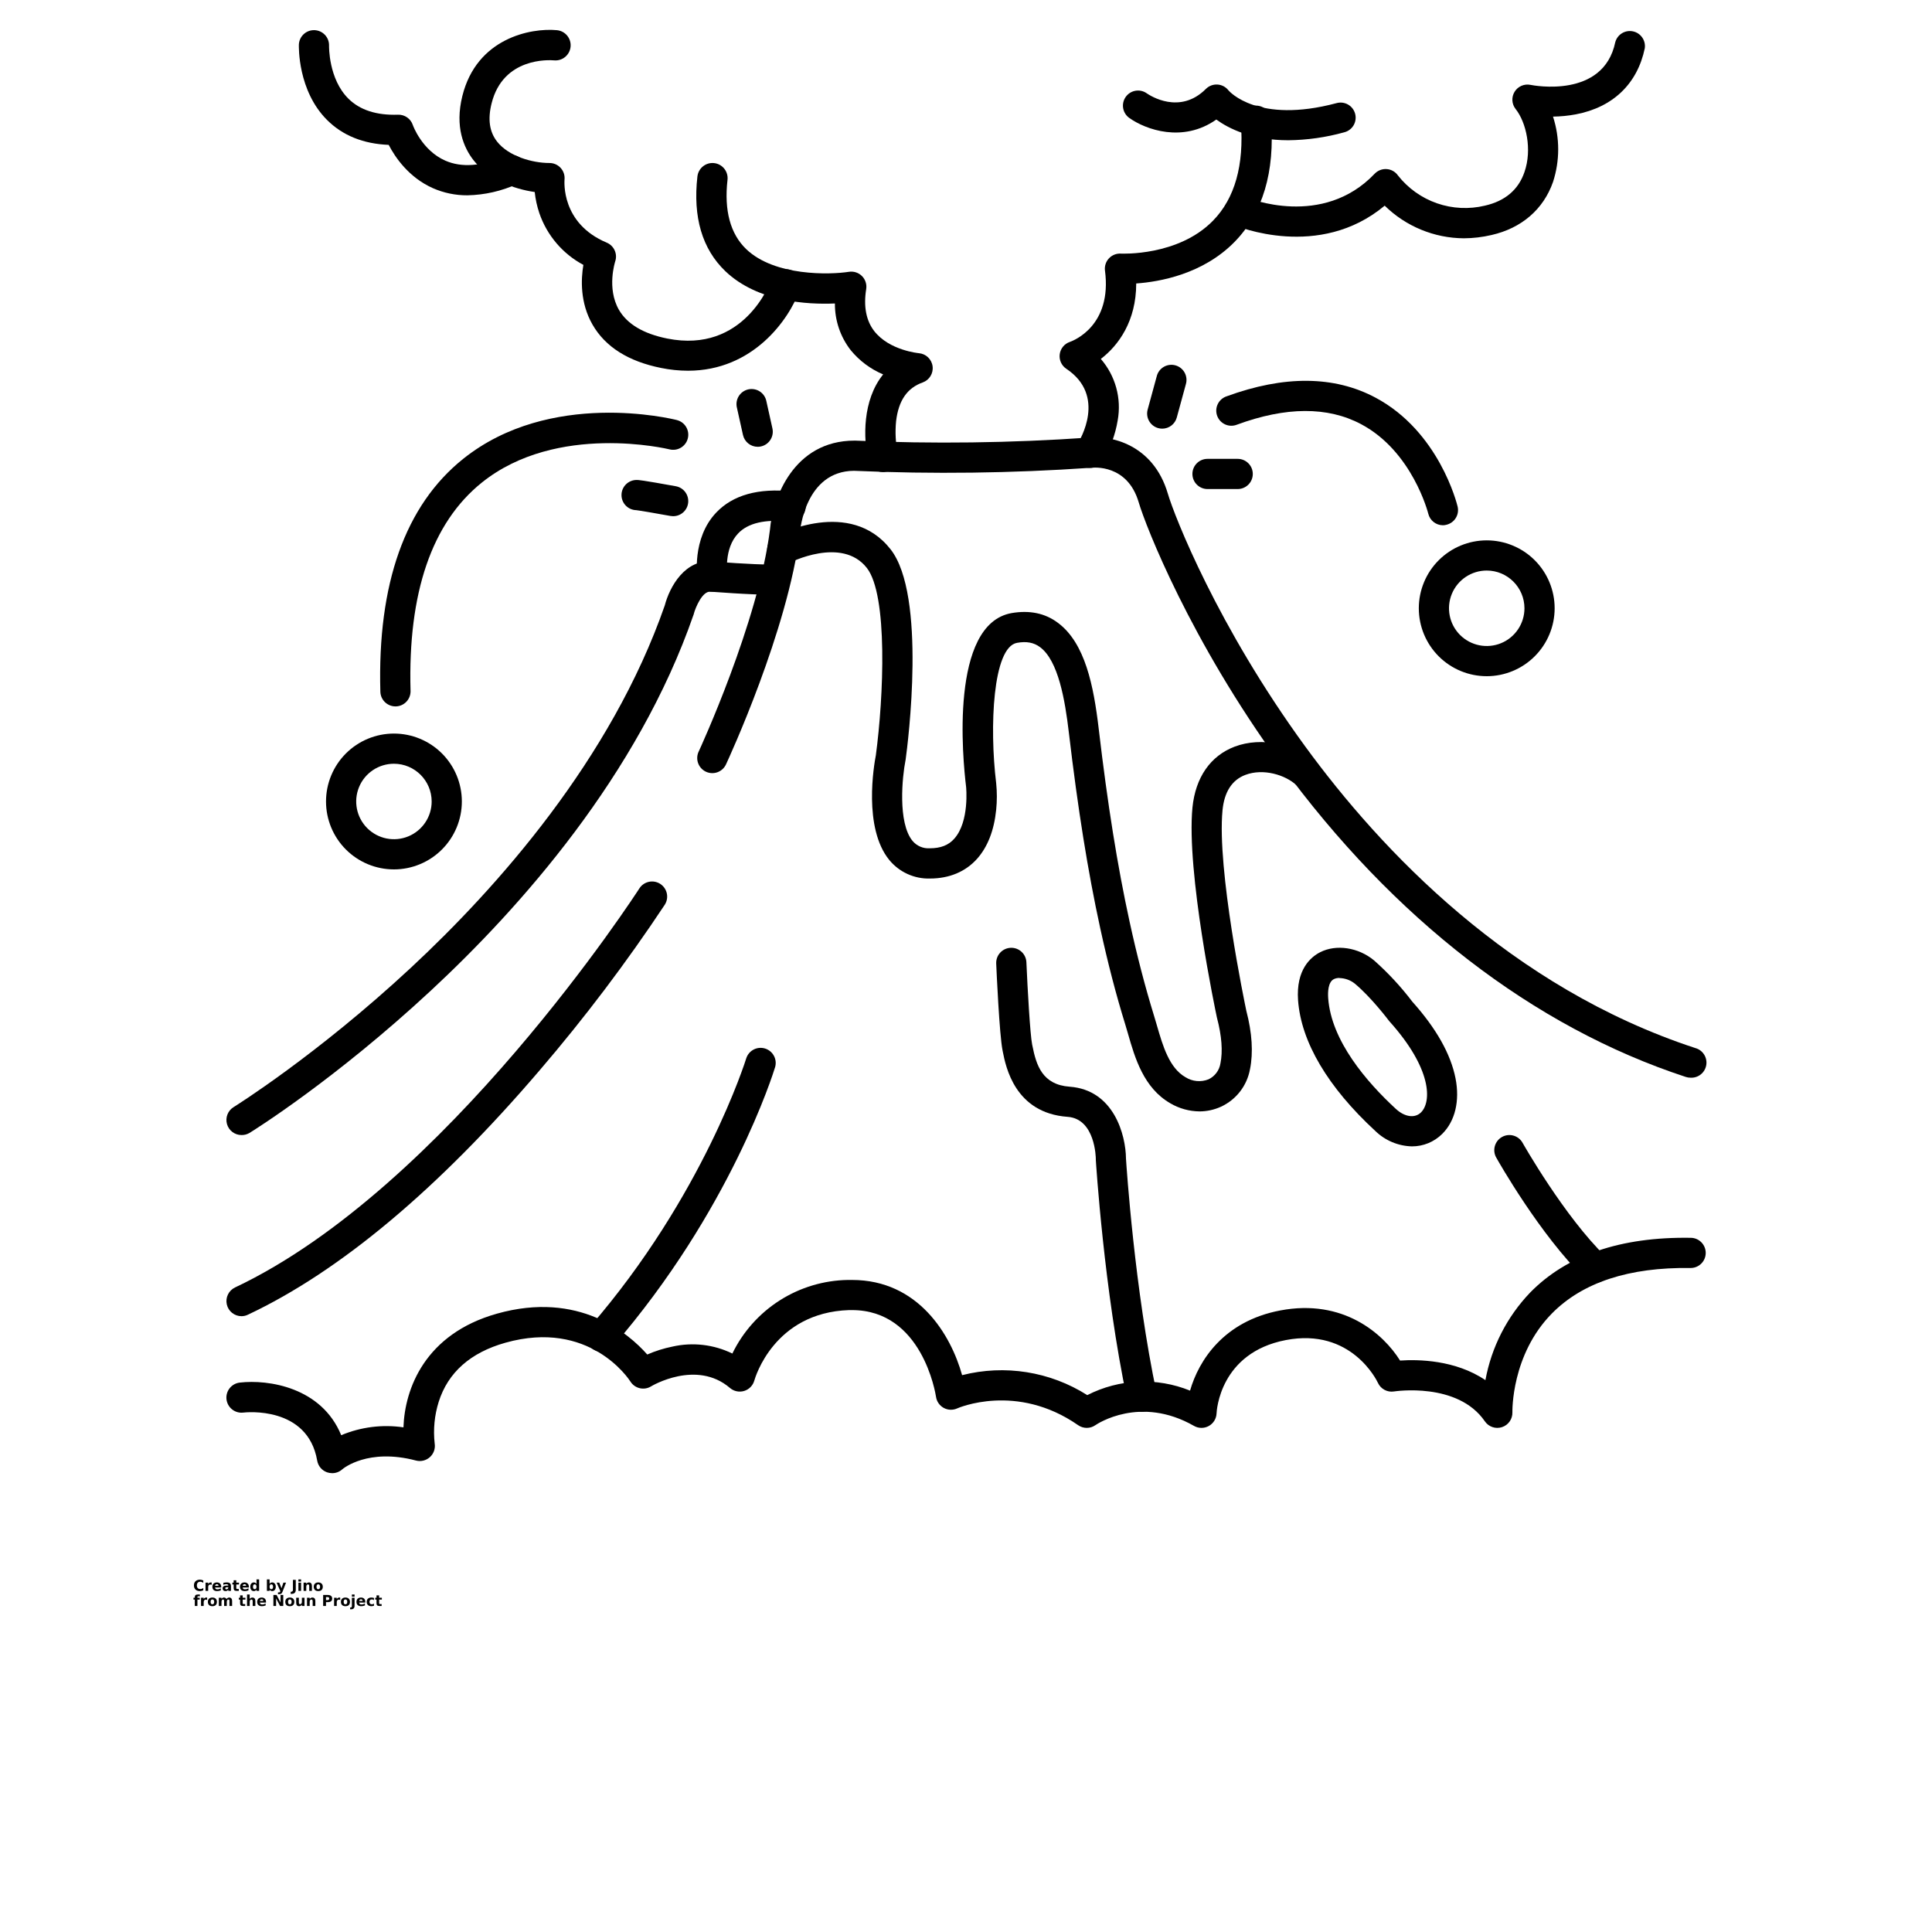 <?xml version="1.0" encoding="UTF-8"?>
<svg width="700pt" height="700pt" version="1.1" viewBox="0 0 700 700" xmlns="http://www.w3.org/2000/svg" xmlns:xlink="http://www.w3.org/1999/xlink">
 <defs>
  <symbol id="t" overflow="visible">
   <path d="m3.656-0.219c-0.188 0.094-0.387 0.168-0.594 0.219-0.199 0.051-0.406 0.078-0.625 0.078-0.668 0-1.199-0.18-1.594-0.547-0.387-0.375-0.578-0.879-0.578-1.516 0-0.645 0.191-1.148 0.578-1.516 0.395-0.375 0.926-0.562 1.594-0.562 0.219 0 0.426 0.027 0.625 0.078 0.207 0.055 0.406 0.125 0.594 0.219v0.828c-0.188-0.125-0.375-0.219-0.562-0.281-0.18-0.062-0.371-0.094-0.578-0.094-0.367 0-0.656 0.121-0.875 0.359-0.211 0.23-0.312 0.555-0.312 0.969 0 0.406 0.102 0.73 0.312 0.969 0.219 0.23 0.508 0.344 0.875 0.344 0.207 0 0.398-0.023 0.578-0.078 0.188-0.062 0.375-0.16 0.562-0.297z"/>
  </symbol>
  <symbol id="d" overflow="visible">
   <path d="m2.688-2.172c-0.086-0.039-0.168-0.07-0.25-0.094-0.086-0.02-0.168-0.031-0.25-0.031-0.25 0-0.445 0.086-0.578 0.25-0.125 0.156-0.188 0.383-0.188 0.672v1.375h-0.969v-2.984h0.969v0.484c0.113-0.195 0.25-0.336 0.406-0.422 0.164-0.094 0.359-0.141 0.578-0.141h0.109c0.039 0 0.094 0.008 0.156 0.016z"/>
  </symbol>
  <symbol id="a" overflow="visible">
   <path d="m3.438-1.5v0.266h-2.234c0.031 0.23 0.113 0.402 0.25 0.516 0.133 0.105 0.328 0.156 0.578 0.156 0.207 0 0.414-0.023 0.625-0.078 0.207-0.062 0.422-0.156 0.641-0.281v0.734c-0.219 0.094-0.445 0.164-0.672 0.203-0.23 0.039-0.453 0.062-0.672 0.062-0.543 0-0.965-0.133-1.266-0.406-0.305-0.281-0.453-0.672-0.453-1.172 0-0.477 0.145-0.859 0.438-1.141 0.301-0.281 0.707-0.422 1.219-0.422 0.469 0 0.844 0.141 1.125 0.422s0.422 0.664 0.422 1.141zm-0.969-0.328c0-0.176-0.059-0.316-0.172-0.422-0.105-0.113-0.242-0.172-0.406-0.172-0.188 0-0.34 0.055-0.453 0.156-0.117 0.105-0.188 0.25-0.219 0.438z"/>
  </symbol>
  <symbol id="j" overflow="visible">
   <path d="m1.797-1.344c-0.199 0-0.352 0.039-0.453 0.109-0.094 0.062-0.141 0.164-0.141 0.297 0 0.117 0.035 0.211 0.109 0.281 0.082 0.062 0.195 0.094 0.344 0.094 0.176 0 0.328-0.062 0.453-0.188s0.188-0.285 0.188-0.484v-0.109zm1.469-0.359v1.703h-0.969v-0.438c-0.125 0.18-0.273 0.309-0.438 0.391-0.156 0.082-0.352 0.125-0.578 0.125-0.312 0-0.57-0.086-0.766-0.266-0.188-0.188-0.281-0.422-0.281-0.703 0-0.352 0.117-0.613 0.359-0.781 0.238-0.164 0.617-0.25 1.141-0.25h0.562v-0.062c0-0.156-0.062-0.266-0.188-0.328-0.117-0.07-0.297-0.109-0.547-0.109-0.211 0-0.402 0.023-0.578 0.062-0.18 0.043-0.34 0.102-0.484 0.172v-0.719c0.195-0.051 0.398-0.086 0.609-0.109 0.207-0.031 0.414-0.047 0.625-0.047 0.539 0 0.93 0.109 1.172 0.328 0.238 0.211 0.359 0.555 0.359 1.031z"/>
  </symbol>
  <symbol id="c" overflow="visible">
   <path d="m1.5-3.844v0.859h0.984v0.672h-0.984v1.281c0 0.137 0.023 0.23 0.078 0.281 0.062 0.043 0.176 0.062 0.344 0.062h0.484v0.688h-0.812c-0.387 0-0.656-0.078-0.812-0.234s-0.234-0.422-0.234-0.797v-1.281h-0.469v-0.672h0.469v-0.859z"/>
  </symbol>
  <symbol id="i" overflow="visible">
   <path d="m2.5-2.547v-1.609h0.953v4.156h-0.953v-0.438c-0.137 0.18-0.281 0.309-0.438 0.391-0.156 0.082-0.34 0.125-0.547 0.125-0.375 0-0.684-0.145-0.922-0.438-0.23-0.289-0.344-0.672-0.344-1.141 0-0.457 0.113-0.832 0.344-1.125 0.238-0.289 0.547-0.438 0.922-0.438 0.195 0 0.375 0.043 0.531 0.125 0.164 0.086 0.316 0.215 0.453 0.391zm-0.641 1.938c0.207 0 0.363-0.07 0.469-0.219 0.113-0.156 0.172-0.379 0.172-0.672 0-0.281-0.059-0.492-0.172-0.641-0.105-0.156-0.262-0.234-0.469-0.234-0.199 0-0.355 0.078-0.469 0.234-0.105 0.148-0.156 0.359-0.156 0.641 0 0.293 0.051 0.516 0.156 0.672 0.113 0.148 0.27 0.219 0.469 0.219z"/>
  </symbol>
  <symbol id="h" overflow="visible">
   <path d="m2.047-0.609c0.207 0 0.363-0.07 0.469-0.219 0.113-0.156 0.172-0.379 0.172-0.672 0-0.281-0.059-0.492-0.172-0.641-0.105-0.156-0.262-0.234-0.469-0.234-0.199 0-0.355 0.078-0.469 0.234-0.105 0.148-0.156 0.359-0.156 0.641 0 0.293 0.051 0.516 0.156 0.672 0.113 0.148 0.27 0.219 0.469 0.219zm-0.625-1.938c0.125-0.176 0.266-0.305 0.422-0.391 0.164-0.082 0.352-0.125 0.562-0.125 0.363 0 0.664 0.148 0.906 0.438 0.238 0.293 0.359 0.668 0.359 1.125 0 0.469-0.121 0.852-0.359 1.141-0.242 0.293-0.543 0.438-0.906 0.438-0.211 0-0.398-0.043-0.562-0.125-0.156-0.082-0.297-0.211-0.422-0.391v0.438h-0.969v-4.156h0.969z"/>
  </symbol>
  <symbol id="g" overflow="visible">
   <path d="m0.062-2.984h0.953l0.812 2.016 0.688-2.016h0.953l-1.266 3.266c-0.125 0.332-0.273 0.566-0.438 0.703-0.168 0.133-0.391 0.203-0.672 0.203h-0.547v-0.641h0.297c0.164 0 0.285-0.027 0.359-0.078 0.07-0.055 0.129-0.141 0.172-0.266l0.031-0.094z"/>
  </symbol>
  <symbol id="f" overflow="visible">
   <path d="m0.5-3.984h1.031v3.594c0 0.5-0.137 0.867-0.406 1.109-0.273 0.25-0.68 0.375-1.219 0.375h-0.219v-0.781h0.172c0.207 0 0.363-0.062 0.469-0.188 0.113-0.117 0.172-0.285 0.172-0.516z"/>
  </symbol>
  <symbol id="s" overflow="visible">
   <path d="m0.453-2.984h0.969v2.984h-0.969zm0-1.172h0.969v0.781h-0.969z"/>
  </symbol>
  <symbol id="e" overflow="visible">
   <path d="m3.469-1.828v1.828h-0.969v-1.391c0-0.258-0.008-0.438-0.016-0.531-0.012-0.102-0.031-0.176-0.062-0.219-0.031-0.062-0.086-0.109-0.156-0.141-0.062-0.039-0.133-0.062-0.203-0.062-0.211 0-0.371 0.078-0.484 0.234-0.105 0.156-0.156 0.371-0.156 0.641v1.469h-0.969v-2.984h0.969v0.438c0.133-0.176 0.285-0.305 0.453-0.391 0.164-0.082 0.344-0.125 0.531-0.125 0.344 0 0.602 0.109 0.781 0.328 0.188 0.211 0.281 0.512 0.281 0.906z"/>
  </symbol>
  <symbol id="b" overflow="visible">
   <path d="m1.875-2.375c-0.211 0-0.371 0.078-0.484 0.234-0.105 0.148-0.156 0.359-0.156 0.641 0 0.293 0.051 0.516 0.156 0.672 0.113 0.148 0.273 0.219 0.484 0.219 0.207 0 0.367-0.07 0.484-0.219 0.113-0.156 0.172-0.379 0.172-0.672 0-0.281-0.059-0.492-0.172-0.641-0.117-0.156-0.277-0.234-0.484-0.234zm0-0.688c0.52 0 0.922 0.141 1.203 0.422 0.289 0.273 0.438 0.652 0.438 1.141 0 0.5-0.148 0.891-0.438 1.172-0.281 0.273-0.684 0.406-1.203 0.406-0.512 0-0.914-0.133-1.203-0.406-0.293-0.281-0.438-0.672-0.438-1.172 0-0.488 0.145-0.867 0.438-1.141 0.289-0.281 0.691-0.422 1.203-0.422z"/>
  </symbol>
  <symbol id="r" overflow="visible">
   <path d="m2.422-4.156v0.625h-0.516c-0.137 0-0.234 0.027-0.297 0.078-0.055 0.055-0.078 0.137-0.078 0.25v0.219h0.828v0.672h-0.828v2.312h-0.953v-2.312h-0.469v-0.672h0.469v-0.219c0-0.32 0.086-0.562 0.266-0.719 0.188-0.156 0.473-0.234 0.859-0.234z"/>
  </symbol>
  <symbol id="q" overflow="visible">
   <path d="m3.234-2.5c0.113-0.176 0.254-0.312 0.422-0.406 0.164-0.102 0.352-0.156 0.562-0.156 0.332 0 0.586 0.109 0.766 0.328 0.188 0.211 0.281 0.512 0.281 0.906v1.828h-0.969v-1.562c0.008-0.02 0.016-0.039 0.016-0.062v-0.109c0-0.219-0.031-0.375-0.094-0.469s-0.164-0.141-0.297-0.141c-0.188 0-0.336 0.078-0.438 0.234-0.094 0.148-0.141 0.359-0.141 0.641v1.469h-0.969v-1.562c0-0.332-0.031-0.547-0.094-0.641-0.055-0.094-0.152-0.141-0.297-0.141-0.18 0-0.32 0.078-0.422 0.234-0.094 0.148-0.141 0.359-0.141 0.641v1.469h-0.969v-2.984h0.969v0.438c0.113-0.176 0.242-0.305 0.391-0.391 0.156-0.082 0.328-0.125 0.516-0.125 0.207 0 0.391 0.055 0.547 0.156 0.156 0.094 0.273 0.23 0.359 0.406z"/>
  </symbol>
  <symbol id="p" overflow="visible">
   <path d="m3.469-1.828v1.828h-0.969v-1.391c0-0.258-0.008-0.438-0.016-0.531-0.012-0.102-0.031-0.176-0.062-0.219-0.031-0.062-0.086-0.109-0.156-0.141-0.062-0.039-0.133-0.062-0.203-0.062-0.211 0-0.371 0.078-0.484 0.234-0.105 0.156-0.156 0.371-0.156 0.641v1.469h-0.969v-4.156h0.969v1.609c0.133-0.176 0.285-0.305 0.453-0.391 0.164-0.082 0.344-0.125 0.531-0.125 0.344 0 0.602 0.109 0.781 0.328 0.188 0.211 0.281 0.512 0.281 0.906z"/>
  </symbol>
  <symbol id="o" overflow="visible">
   <path d="m0.5-3.984h1.156l1.438 2.734v-2.734h0.984v3.984h-1.156l-1.438-2.734v2.734h-0.984z"/>
  </symbol>
  <symbol id="n" overflow="visible">
   <path d="m0.422-1.172v-1.812h0.969v0.297 0.609 0.484c0 0.242 0.004 0.418 0.016 0.531 0.008 0.105 0.031 0.18 0.062 0.219 0.039 0.062 0.094 0.117 0.156 0.156 0.062 0.031 0.133 0.047 0.219 0.047 0.195 0 0.352-0.078 0.469-0.234 0.113-0.156 0.172-0.367 0.172-0.641v-1.469h0.953v2.984h-0.953v-0.438c-0.148 0.18-0.305 0.309-0.469 0.391-0.156 0.082-0.336 0.125-0.531 0.125-0.344 0-0.609-0.102-0.797-0.312-0.18-0.219-0.266-0.531-0.266-0.938z"/>
  </symbol>
  <symbol id="m" overflow="visible">
   <path d="m0.5-3.984h1.703c0.508 0 0.898 0.117 1.172 0.344 0.27 0.219 0.406 0.539 0.406 0.953 0 0.418-0.137 0.742-0.406 0.969-0.273 0.219-0.664 0.328-1.172 0.328h-0.672v1.391h-1.031zm1.031 0.75v1.109h0.562c0.195 0 0.348-0.047 0.453-0.141 0.113-0.102 0.172-0.242 0.172-0.422 0-0.176-0.059-0.312-0.172-0.406-0.105-0.094-0.258-0.141-0.453-0.141z"/>
  </symbol>
  <symbol id="l" overflow="visible">
   <path d="m0.453-2.984h0.969v2.938c0 0.395-0.102 0.695-0.297 0.906-0.188 0.219-0.465 0.328-0.828 0.328h-0.484v-0.641h0.172c0.176 0 0.297-0.043 0.359-0.125 0.07-0.074 0.109-0.23 0.109-0.469zm0-1.172h0.969v0.781h-0.969z"/>
  </symbol>
  <symbol id="k" overflow="visible">
   <path d="m2.875-2.891v0.766c-0.125-0.082-0.258-0.145-0.391-0.188-0.137-0.039-0.273-0.062-0.406-0.062-0.273 0-0.48 0.078-0.625 0.234-0.148 0.156-0.219 0.371-0.219 0.641 0 0.281 0.07 0.5 0.219 0.656 0.145 0.156 0.352 0.234 0.625 0.234 0.145 0 0.285-0.02 0.422-0.062 0.133-0.039 0.258-0.109 0.375-0.203v0.781c-0.148 0.062-0.297 0.102-0.453 0.125-0.156 0.031-0.312 0.047-0.469 0.047-0.543 0-0.965-0.133-1.266-0.406-0.305-0.281-0.453-0.672-0.453-1.172 0-0.488 0.148-0.867 0.453-1.141 0.301-0.281 0.723-0.422 1.266-0.422 0.156 0 0.312 0.016 0.469 0.047 0.156 0.023 0.305 0.062 0.453 0.125z"/>
  </symbol>
 </defs>
 <g>
  <path d="m120.31 533.75c-0.617-0.004-1.23-0.105-1.816-0.305-1.879-0.664-3.246-2.293-3.574-4.258-3.445-19.852-25.844-17.5-26.797-17.379-1.441 0.168-2.891-0.246-4.027-1.152-1.137-0.902-1.867-2.219-2.035-3.66-0.344-3 1.812-5.715 4.812-6.059 10.312-1.191 29.629 1.664 36.75 19.062 7.121-2.984 14.918-3.969 22.555-2.844 0.469-13.977 7.777-33.852 33.906-41.203 29.641-8.336 47.633 7.121 54.426 14.809v0.004c2.938-1.277 6.004-2.242 9.145-2.875 7.305-1.656 14.957-0.766 21.688 2.523 3.824-7.871 9.758-14.531 17.141-19.238 7.379-4.707 15.922-7.277 24.672-7.426h1.543c24.062 0 35.82 19.895 39.891 34.496 15.465-3.934 31.871-1.32 45.348 7.231 11.586-5.922 25.18-6.516 37.242-1.629 3.129-10.938 12.207-25.156 32.637-29.039 22.883-4.375 37.383 8.434 43.453 18.145 6.562-0.449 20.059-0.262 30.922 7.098 2.18-11.926 7.809-22.953 16.188-31.719 13.266-13.562 32.812-20.258 58.211-19.852h-0.004c3.023 0.023 5.449 2.492 5.426 5.512-0.023 3.023-2.492 5.449-5.512 5.426h-0.086c-22.16-0.316-39.035 5.207-50.117 16.461-14.797 14.996-14.328 35.602-14.328 35.809 0.082 2.43-1.449 4.625-3.758 5.383-2.309 0.762-4.844-0.094-6.219-2.102-9.844-14.359-32.66-10.859-32.891-10.828h0.004c-2.438 0.402-4.84-0.879-5.863-3.125-0.371-0.797-9.668-20.047-33.371-15.488-23.91 4.594-25.059 25.68-25.09 26.578-0.078 1.906-1.148 3.637-2.82 4.559-1.672 0.922-3.703 0.906-5.359-0.043-19.5-11.145-35.066-0.711-35.723-0.262-1.879 1.312-4.379 1.312-6.258 0-22.344-15.543-43.617-6.168-43.828-6.07h0.004c-1.562 0.703-3.363 0.637-4.867-0.184-1.504-0.82-2.539-2.301-2.789-3.996-0.195-1.289-5.062-31.445-30.449-31.445h-1.094c-27.137 0.93-34.004 24.5-34.289 25.508h-0.004c-0.492 1.805-1.875 3.231-3.668 3.781-1.789 0.551-3.734 0.148-5.156-1.07-12.164-10.422-28.438-0.688-28.59-0.578-2.562 1.566-5.906 0.773-7.492-1.773-0.578-0.906-14.852-22.609-45.293-14.043-12.633 3.555-20.781 10.762-24.16 21.414v0.004c-1.527 4.871-2.023 10.008-1.457 15.082 0.301 1.828-0.344 3.684-1.711 4.93-1.371 1.25-3.277 1.719-5.07 1.25-17.379-4.57-26.348 2.875-26.719 3.203-1.008 0.906-2.32 1.395-3.676 1.379z"/>
  <path d="m87.5 411.25c-2.441 0-4.59-1.625-5.258-3.973-0.668-2.352 0.305-4.859 2.383-6.144 0.297-0.188 30.176-18.801 64.27-50.52 31.25-29.062 72.547-75.469 91.961-131.25 1.727-6.617 7.34-17.129 17.816-15.902 1.203 0.098 13.301 1.094 21.328 1.094 3.019 0 5.469 2.445 5.469 5.469 0 3.019-2.449 5.469-5.469 5.469-8.871 0-21.789-1.094-22.336-1.094h-0.219c-2.941-0.371-5.469 5.773-6.047 7.93 0 0.164-0.086 0.316-0.141 0.469-20.137 58.121-62.824 106.09-95.09 136.06-34.859 32.398-64.531 50.871-65.789 51.637h-0.004c-0.871 0.512-1.863 0.773-2.875 0.754z"/>
  <path d="m612.5 390.47c-0.578 0-1.156-0.094-1.707-0.273-55.168-18.078-105.95-57.246-146.81-113.26-32.68-44.844-48.867-86.273-51.406-94.926-4.102-13.977-16.516-12.59-17.039-12.523h-0.32c-28.562 1.977-57.211 2.344-85.816 1.094-17.586 0.121-19.492 21.406-19.566 22.312 0.008 0.078 0.008 0.16 0 0.238-4.43 35.449-25.812 81.703-26.719 83.66v0.004c-0.582 1.359-1.691 2.43-3.074 2.961-1.383 0.531-2.922 0.477-4.266-0.148-1.344-0.629-2.375-1.77-2.859-3.172-0.484-1.398-0.379-2.938 0.289-4.258 0.207-0.461 21.516-46.57 25.77-80.293 0.941-11.223 8.508-32.242 30.625-32.242h0.328c28.156 1.23 56.363 0.863 84.48-1.094 7.656-0.887 23.395 2.188 28.723 20.312 2.43 8.27 18.004 48.039 49.754 91.559 27.551 37.766 74.441 87.379 141.39 109.32v-0.004c2.691 0.746 4.387 3.406 3.934 6.16-0.457 2.758-2.918 4.731-5.707 4.57z"/>
  <path d="m434.62 402.68c-3.731-0.031-7.387-1.047-10.602-2.941-9.637-5.555-12.809-16.406-15.312-25.156-0.328-1.094-0.656-2.254-0.984-3.336-3.379-10.938-6.356-22.398-9.09-34.945-4.484-20.586-8.094-43.125-11.375-70.953-1.391-11.801-3.828-25.977-10.422-30.875-2.242-1.672-4.898-2.188-8.344-1.562-8.805 1.555-10.039 30.516-7.559 50.828v-0.004c0.328 3.227 0.328 6.477 0 9.699-0.766 7.469-3.094 13.43-6.914 17.719-4.168 4.68-10.074 7.152-17.062 7.152v0.004c-5.68 0.164-11.117-2.309-14.73-6.695-9.559-11.66-5.547-34.562-4.891-37.953 2.832-21.133 4.43-58.121-3.281-67.91-9.047-11.508-27.879-1.902-28.066-1.793-2.676 1.402-5.981 0.371-7.387-2.305-1.406-2.676-0.375-5.984 2.301-7.387 1.094-0.578 27.07-13.957 41.75 4.727 13.125 16.648 6.312 70.242 5.469 76.301l-0.066 0.34c-1.094 5.469-2.898 22.379 2.582 29.051v-0.004c1.535 1.832 3.852 2.82 6.234 2.668 3.894 0 6.805-1.094 8.891-3.488 5.555-6.223 4.289-18.727 4.266-18.855-1.191-9.766-6.039-58.898 16.516-62.879 6.43-1.094 12.086 0 16.777 3.543 9.844 7.34 12.93 22.793 14.766 38.391 3.227 27.453 6.781 49.668 11.188 69.891 2.668 12.238 5.566 23.383 8.848 34.059 0.352 1.094 0.699 2.309 1.039 3.5 2.188 7.57 4.496 15.398 10.324 18.758h0.004c2.516 1.605 5.648 1.895 8.414 0.777 2.289-1.102 3.891-3.258 4.285-5.766 0.887-4.375 0.469-9.93-1.227-16.406l-0.066-0.262c-0.461-2.188-11.09-52.5-8.848-76.027 1.094-10.883 6.484-18.715 15.312-22.07 9.668-3.652 22.227-1.094 29.859 6.016h0.004c2.113 2.078 2.184 5.469 0.156 7.633-2.027 2.168-5.41 2.324-7.629 0.352-4.035-3.773-12.031-6.211-18.516-3.762-4.867 1.836-7.656 6.168-8.301 12.863-2.035 21.34 8.039 69.805 8.629 72.602 2.102 8.016 2.547 15.148 1.336 21.188l-0.004-0.004c-1.078 5.965-4.996 11.031-10.5 13.574-2.438 1.117-5.09 1.699-7.773 1.707z"/>
  <path d="m511.56 415.35c-4.953-0.121-9.68-2.106-13.234-5.555-17.238-15.906-26.918-32.289-28.012-47.371-0.797-11.18 4.648-15.695 7.973-17.402 5.84-2.996 13.891-1.773 19.578 2.965 5.094 4.516 9.734 9.52 13.848 14.941 8.664 9.656 13.922 19 15.652 27.77 1.609 8.18-0.152 15.52-4.824 20.137-2.914 2.906-6.867 4.531-10.98 4.516zm-26.25-61.02c-0.703-0.02-1.398 0.129-2.035 0.426-2.133 1.094-2.188 4.781-2.047 6.879 1.094 15.488 13.934 30.375 24.5 40.129 3.227 2.977 6.891 3.488 9.121 1.289 3.883-3.84 4.047-15.793-11.43-33l0.004 0.004c-0.109-0.117-0.207-0.242-0.297-0.371-0.066-0.078-6.266-8.312-12.25-13.301-1.578-1.262-3.531-1.973-5.555-2.012z"/>
  <path d="m87.5 476.88c-2.559-0.004-4.769-1.777-5.328-4.273-0.559-2.496 0.688-5.047 3-6.141 76.387-36.094 145.79-143.49 146.48-144.57h-0.004c1.633-2.543 5.016-3.281 7.559-1.652 2.543 1.633 3.281 5.016 1.652 7.559-13.855 20.887-28.98 40.906-45.293 59.938-36.793 43.051-72.363 72.867-105.73 88.594-0.723 0.355-1.52 0.543-2.328 0.547z"/>
  <path d="m217.88 489.77c-2.141 0-4.082-1.25-4.973-3.195-0.887-1.945-0.562-4.231 0.84-5.848 41.113-47.457 56.504-96.828 56.656-97.344 0.941-2.809 3.949-4.352 6.777-3.488 2.832 0.867 4.461 3.828 3.676 6.68-0.633 2.121-16.164 52.02-58.82 101.32-1.047 1.199-2.562 1.887-4.156 1.879z"/>
  <path d="m413.75 511.52c-2.594-0.008-4.828-1.832-5.348-4.375-8.422-39.672-11.332-86.406-11.363-86.855v-0.328c0-0.578-0.23-14.613-10.238-15.312-19.062-1.367-22.391-18.125-23.473-23.637l-0.086-0.438c-1.148-5.719-2.188-28.844-2.297-31.457-0.066-1.449 0.449-2.867 1.43-3.938 0.98-1.07 2.348-1.707 3.797-1.77 3.019-0.133 5.578 2.207 5.711 5.227 0.414 9.57 1.344 26.109 2.078 29.793l0.098 0.461c1.41 7.121 3.609 14.141 13.531 14.844 16 1.18 20.309 17.52 20.375 26.082 0.188 2.941 3.129 47.348 11.133 85.094 0.629 2.957-1.254 5.859-4.211 6.488-0.371 0.082-0.754 0.121-1.137 0.121z"/>
  <path d="m578.05 464.78c-1.422 0-2.785-0.551-3.805-1.543-16.242-15.75-31.488-42.656-32.133-43.836h-0.004c-1.48-2.633-0.543-5.969 2.09-7.449 2.633-1.48 5.969-0.543 7.449 2.09 0.141 0.262 15.117 26.711 30.211 41.344h-0.004c1.602 1.551 2.102 3.914 1.266 5.981-0.84 2.062-2.844 3.414-5.07 3.414z"/>
  <path d="m319.93 171.05c-2.535-0.004-4.734-1.746-5.316-4.211-1.848-7.852-2.188-21.875 5.371-31.184-4.574-1.926-8.613-4.941-11.758-8.781-3.762-4.832-5.777-10.797-5.723-16.922-9.844 0.426-28.012-0.504-39.703-11.703-8.391-8.039-11.789-19.578-10.117-34.301v0.004c0.332-3.012 3.039-5.188 6.051-4.859 3.012 0.332 5.184 3.039 4.856 6.051-1.27 11.156 1.027 19.621 6.812 25.156 10.312 9.844 30.363 9.254 37.188 8.18 1.73-0.27 3.484 0.305 4.719 1.543 1.238 1.242 1.805 2.996 1.527 4.727-1.016 6.332 0 11.461 2.941 15.246 5.469 6.988 16.055 7.961 16.156 7.973 2.562 0.219 4.629 2.191 4.961 4.742 0.332 2.551-1.16 4.988-3.582 5.856-5.644 2-8.75 6.562-9.637 13.988-0.391 3.926-0.195 7.883 0.578 11.75 0.688 2.93-1.129 5.863-4.055 6.562-0.418 0.109-0.84 0.172-1.27 0.184z"/>
  <path d="m394.84 169.53c-1.059 0.004-2.09-0.305-2.977-0.887-2.523-1.641-3.246-5.016-1.617-7.547 1.148-1.805 10.719-17.73-3.906-27.484-1.734-1.16-2.66-3.207-2.383-5.273 0.277-2.07 1.707-3.801 3.688-4.461 1.531-0.547 15.312-6.004 12.711-25.824h-0.004c-0.207-1.621 0.316-3.25 1.434-4.441 1.125-1.203 2.731-1.84 4.375-1.727 0.188 0 20.672 1.008 33.316-11.91 7.918-8.07 11.32-20.125 10.105-35.809v-0.004c-0.23-3.019 2.031-5.652 5.055-5.883 3.019-0.23 5.652 2.031 5.883 5.055 1.453 19.008-3.008 33.906-13.277 44.375-11.453 11.625-27.039 14.395-35.57 14.996 0 13.605-6.398 22.434-12.828 27.344v-0.004c5.309 6.113 7.559 14.305 6.113 22.27-0.859 5.211-2.715 10.211-5.469 14.723-1.02 1.57-2.773 2.512-4.648 2.492z"/>
  <path d="m466.78 50.816c-13.191 0-21.559-4.211-26.086-7.504-12.098 8.531-25.582 3.664-31.531-0.578h-0.004c-1.18-0.844-1.98-2.121-2.223-3.551-0.238-1.43 0.098-2.898 0.938-4.078 1.754-2.465 5.168-3.039 7.629-1.285 1.215 0.844 11.977 7.844 21.406-1.598 1.105-1.105 2.633-1.688 4.195-1.594s3.008 0.855 3.973 2.086c0.371 0.438 10.707 12.238 39.133 4.66h0.004c1.41-0.402 2.922-0.223 4.195 0.5 1.277 0.723 2.207 1.93 2.586 3.348 0.379 1.414 0.172 2.926-0.57 4.188-0.746 1.262-1.969 2.176-3.391 2.527-6.598 1.84-13.406 2.805-20.254 2.879z"/>
  <path d="m530.38 86.34c-10.734-0.066-21.02-4.309-28.68-11.824-23.734 19.832-53.527 7.516-54.863 6.914-2.695-1.23-3.918-4.387-2.758-7.113 1.156-2.727 4.277-4.035 7.035-2.949 1.227 0.516 28.066 11.418 46.953-8.422 1.137-1.184 2.742-1.801 4.375-1.684 1.633 0.125 3.121 0.969 4.059 2.309 3.656 4.648 8.566 8.148 14.152 10.09 5.586 1.938 11.609 2.231 17.359 0.848 7.285-1.652 12.141-5.742 14.328-12.164 2.867-8.203 0.625-18.059-3.203-22.848-1.422-1.801-1.57-4.297-0.371-6.25s3.492-2.953 5.738-2.5c1.094 0.219 26.445 5.086 30.734-15.445 0.75-2.797 3.547-4.527 6.379-3.945 2.836 0.578 4.731 3.269 4.32 6.133-2.68 12.883-11.551 21.383-24.969 23.941h-0.004c-2.731 0.512-5.5 0.785-8.277 0.82 2.5 7.695 2.5 15.988 0 23.68-3.469 9.91-11.375 16.734-22.27 19.219-3.293 0.77-6.66 1.172-10.039 1.191z"/>
  <path d="m249.28 134.32c-3.266-0.008-6.523-0.34-9.723-0.996-11.898-2.375-20.277-7.656-24.906-15.762-4.516-7.898-4.168-16.406-3.281-21.59-7.5-4.004-13.203-10.703-15.957-18.746-0.84-2.484-1.402-5.051-1.676-7.656-7.656-1.094-16.691-4.496-22.234-11.605-3.379-4.375-6.812-11.879-3.969-23.242 5.203-20.867 24.684-24.676 34.234-23.789 3.019 0.277 5.242 2.953 4.965 5.973-0.277 3.019-2.953 5.242-5.973 4.965-1.902-0.164-18.484-1.094-22.641 15.562-1.445 5.773-0.797 10.312 1.98 13.867 4.176 5.32 12.754 7.758 18.965 7.758 1.562-0.008 3.051 0.648 4.098 1.809 1.043 1.16 1.543 2.711 1.371 4.262 0 0.602-1.324 15.805 15.312 22.793 2.656 1.121 3.988 4.113 3.039 6.836 0 0.066-3.148 9.656 1.367 17.5 2.996 5.172 8.891 8.672 17.5 10.402 27.848 5.566 37.34-20.234 37.734-21.328 0.449-1.41 1.453-2.582 2.781-3.242 1.324-0.656 2.863-0.75 4.258-0.254 1.398 0.492 2.535 1.535 3.148 2.883 0.617 1.348 0.656 2.887 0.117 4.266-3.949 10.949-17.039 29.336-40.512 29.336z"/>
  <path d="m169.38 70.766c-4.328 0.031-8.609-0.859-12.566-2.602-8.75-3.906-13.684-11.234-15.98-15.672-9.211-0.371-16.723-3.402-22.355-9.047-10.633-10.633-10.195-26.559-10.195-27.227 0.098-3.019 2.625-5.391 5.644-5.293 3.019 0.098 5.391 2.625 5.293 5.644 0 0.152-0.23 12.031 7.031 19.195 4.156 4.113 10.184 6.059 17.938 5.797 2.414-0.086 4.598 1.422 5.371 3.707 0 0.066 3.281 9.219 11.789 12.938 5.906 2.594 13.223 2.047 21.723-1.609v0.004c2.773-1.207 6 0.059 7.211 2.832 1.207 2.773-0.062 6-2.836 7.207-5.676 2.594-11.828 3.996-18.066 4.125z"/>
  <path d="m258.12 214.38c-2.684-0.004-4.969-1.953-5.391-4.606-0.086-0.59-2.188-14.633 6.769-24.062 6.059-6.375 15.312-8.957 27.508-7.656 3.019 0.324 5.207 3.035 4.883 6.055s-3.035 5.207-6.055 4.883c-8.629-0.941-14.82 0.504-18.406 4.289-5.227 5.469-3.914 14.754-3.894 14.852 0.23 1.434-0.121 2.898-0.969 4.074-0.852 1.176-2.137 1.965-3.57 2.195-0.293 0.012-0.586 0.008-0.875-0.023z"/>
  <path d="m538.67 245c-6.527 0-12.785-2.594-17.402-7.207-4.613-4.617-7.207-10.875-7.207-17.402s2.594-12.785 7.207-17.402c4.617-4.613 10.875-7.207 17.402-7.207s12.785 2.594 17.402 7.207c4.613 4.617 7.207 10.875 7.207 17.402-0.004 6.523-2.602 12.781-7.215 17.395-4.613 4.613-10.871 7.211-17.395 7.215zm0-38.281c-5.531 0-10.516 3.332-12.633 8.441-2.113 5.106-0.945 10.988 2.965 14.898s9.793 5.078 14.898 2.965c5.109-2.117 8.441-7.102 8.441-12.633-0.012-7.547-6.125-13.66-13.672-13.672z"/>
  <path d="m142.73 315c-6.527 0-12.785-2.594-17.402-7.207-4.613-4.617-7.207-10.875-7.207-17.402s2.594-12.785 7.207-17.402c4.617-4.613 10.875-7.207 17.402-7.207s12.785 2.594 17.402 7.207c4.613 4.617 7.207 10.875 7.207 17.402-0.004 6.523-2.602 12.781-7.215 17.395-4.613 4.613-10.871 7.211-17.395 7.215zm0-38.281c-5.531 0-10.516 3.332-12.633 8.441-2.113 5.106-0.945 10.988 2.965 14.898s9.793 5.078 14.898 2.965c5.109-2.117 8.441-7.102 8.441-12.633-0.012-7.547-6.125-13.66-13.672-13.672z"/>
  <path d="m143.28 255.94c-2.961 0-5.387-2.356-5.469-5.316-1.094-39.168 9.012-67.551 29.98-84.352 31.566-25.289 75.602-14.547 77.449-14.078v0.004c2.93 0.738 4.707 3.711 3.969 6.641-0.738 2.93-3.711 4.707-6.641 3.969-0.406-0.098-40.73-9.844-67.988 12.031-18.125 14.559-26.82 39.945-25.836 75.469h0.004c0.043 1.453-0.492 2.863-1.488 3.918-0.996 1.059-2.375 1.676-3.828 1.715z"/>
  <path d="m522.81 190.31c-2.523 0-4.719-1.727-5.316-4.18-0.078-0.297-5.754-22.574-24.336-32.441-12.086-6.43-27.234-6.367-45.02 0.188-1.367 0.539-2.894 0.504-4.234-0.098-1.344-0.602-2.387-1.719-2.894-3.098-0.508-1.379-0.441-2.906 0.188-4.234 0.629-1.328 1.77-2.348 3.16-2.828 20.879-7.656 39.07-7.535 54.043 0.469 22.969 12.262 29.465 38.367 29.727 39.473 0.684 2.926-1.117 5.856-4.035 6.562-0.418 0.117-0.848 0.18-1.281 0.188z"/>
  <path d="m274.53 161.88c-2.562 0-4.785-1.785-5.336-4.289l-2.188-9.844c-0.359-1.43-0.125-2.949 0.652-4.203 0.777-1.258 2.027-2.144 3.469-2.465 1.441-0.316 2.953-0.039 4.188 0.77 1.23 0.812 2.086 2.086 2.363 3.539l2.188 9.844c0.359 1.617-0.035 3.309-1.074 4.602-1.035 1.293-2.606 2.047-4.262 2.047z"/>
  <path d="m243.91 187.03c-0.328-0.004-0.66-0.031-0.984-0.086-5.109-0.93-11.211-1.98-12.391-2.102-3.023-0.066-5.418-2.57-5.352-5.59 0.066-3.019 2.57-5.414 5.59-5.348 0.516 0 1.586 0 14.098 2.273 2.785 0.504 4.723 3.047 4.477 5.867-0.25 2.816-2.609 4.977-5.438 4.984z"/>
  <path d="m421.09 155.31c-0.488 0-0.973-0.066-1.445-0.195-2.91-0.801-4.621-3.805-3.828-6.719l3.281-12.031c0.348-1.438 1.262-2.676 2.535-3.43 1.273-0.754 2.801-0.957 4.231-0.566 1.426 0.391 2.633 1.344 3.348 2.641 0.711 1.297 0.867 2.828 0.434 4.246l-3.281 12.031c-0.652 2.375-2.809 4.023-5.273 4.023z"/>
  <path d="m448.44 177.19h-10.938c-3.019 0-5.469-2.449-5.469-5.469s2.449-5.469 5.469-5.469h10.938c3.019 0 5.469 2.449 5.469 5.469s-2.449 5.469-5.469 5.469z"/>
  <use x="70" y="576.406" xlink:href="#t"/>
  <use x="74.012" y="576.406" xlink:href="#d"/>
  <use x="76.711" y="576.406" xlink:href="#a"/>
  <use x="80.418" y="576.406" xlink:href="#j"/>
  <use x="84.109" y="576.406" xlink:href="#c"/>
  <use x="86.723" y="576.406" xlink:href="#a"/>
  <use x="90.434" y="576.406" xlink:href="#i"/>
  <use x="96.25" y="576.406" xlink:href="#h"/>
  <use x="100.168" y="576.406" xlink:href="#g"/>
  <use x="105.637" y="576.406" xlink:href="#f"/>
  <use x="107.668" y="576.406" xlink:href="#s"/>
  <use x="109.543" y="576.406" xlink:href="#e"/>
  <use x="113.438" y="576.406" xlink:href="#b"/>
  <use x="70" y="581.875" xlink:href="#r"/>
  <use x="72.379" y="581.875" xlink:href="#d"/>
  <use x="75.078" y="581.875" xlink:href="#b"/>
  <use x="78.832" y="581.875" xlink:href="#q"/>
  <use x="86.438" y="581.875" xlink:href="#c"/>
  <use x="89.051" y="581.875" xlink:href="#p"/>
  <use x="92.941" y="581.875" xlink:href="#a"/>
  <use x="98.555" y="581.875" xlink:href="#o"/>
  <use x="103.133" y="581.875" xlink:href="#b"/>
  <use x="106.891" y="581.875" xlink:href="#n"/>
  <use x="110.785" y="581.875" xlink:href="#e"/>
  <use x="116.582" y="581.875" xlink:href="#m"/>
  <use x="120.59" y="581.875" xlink:href="#d"/>
  <use x="123.285" y="581.875" xlink:href="#b"/>
  <use x="127.043" y="581.875" xlink:href="#l"/>
  <use x="128.918" y="581.875" xlink:href="#a"/>
  <use x="132.625" y="581.875" xlink:href="#k"/>
  <use x="135.867" y="581.875" xlink:href="#c"/>
 </g>
</svg>
